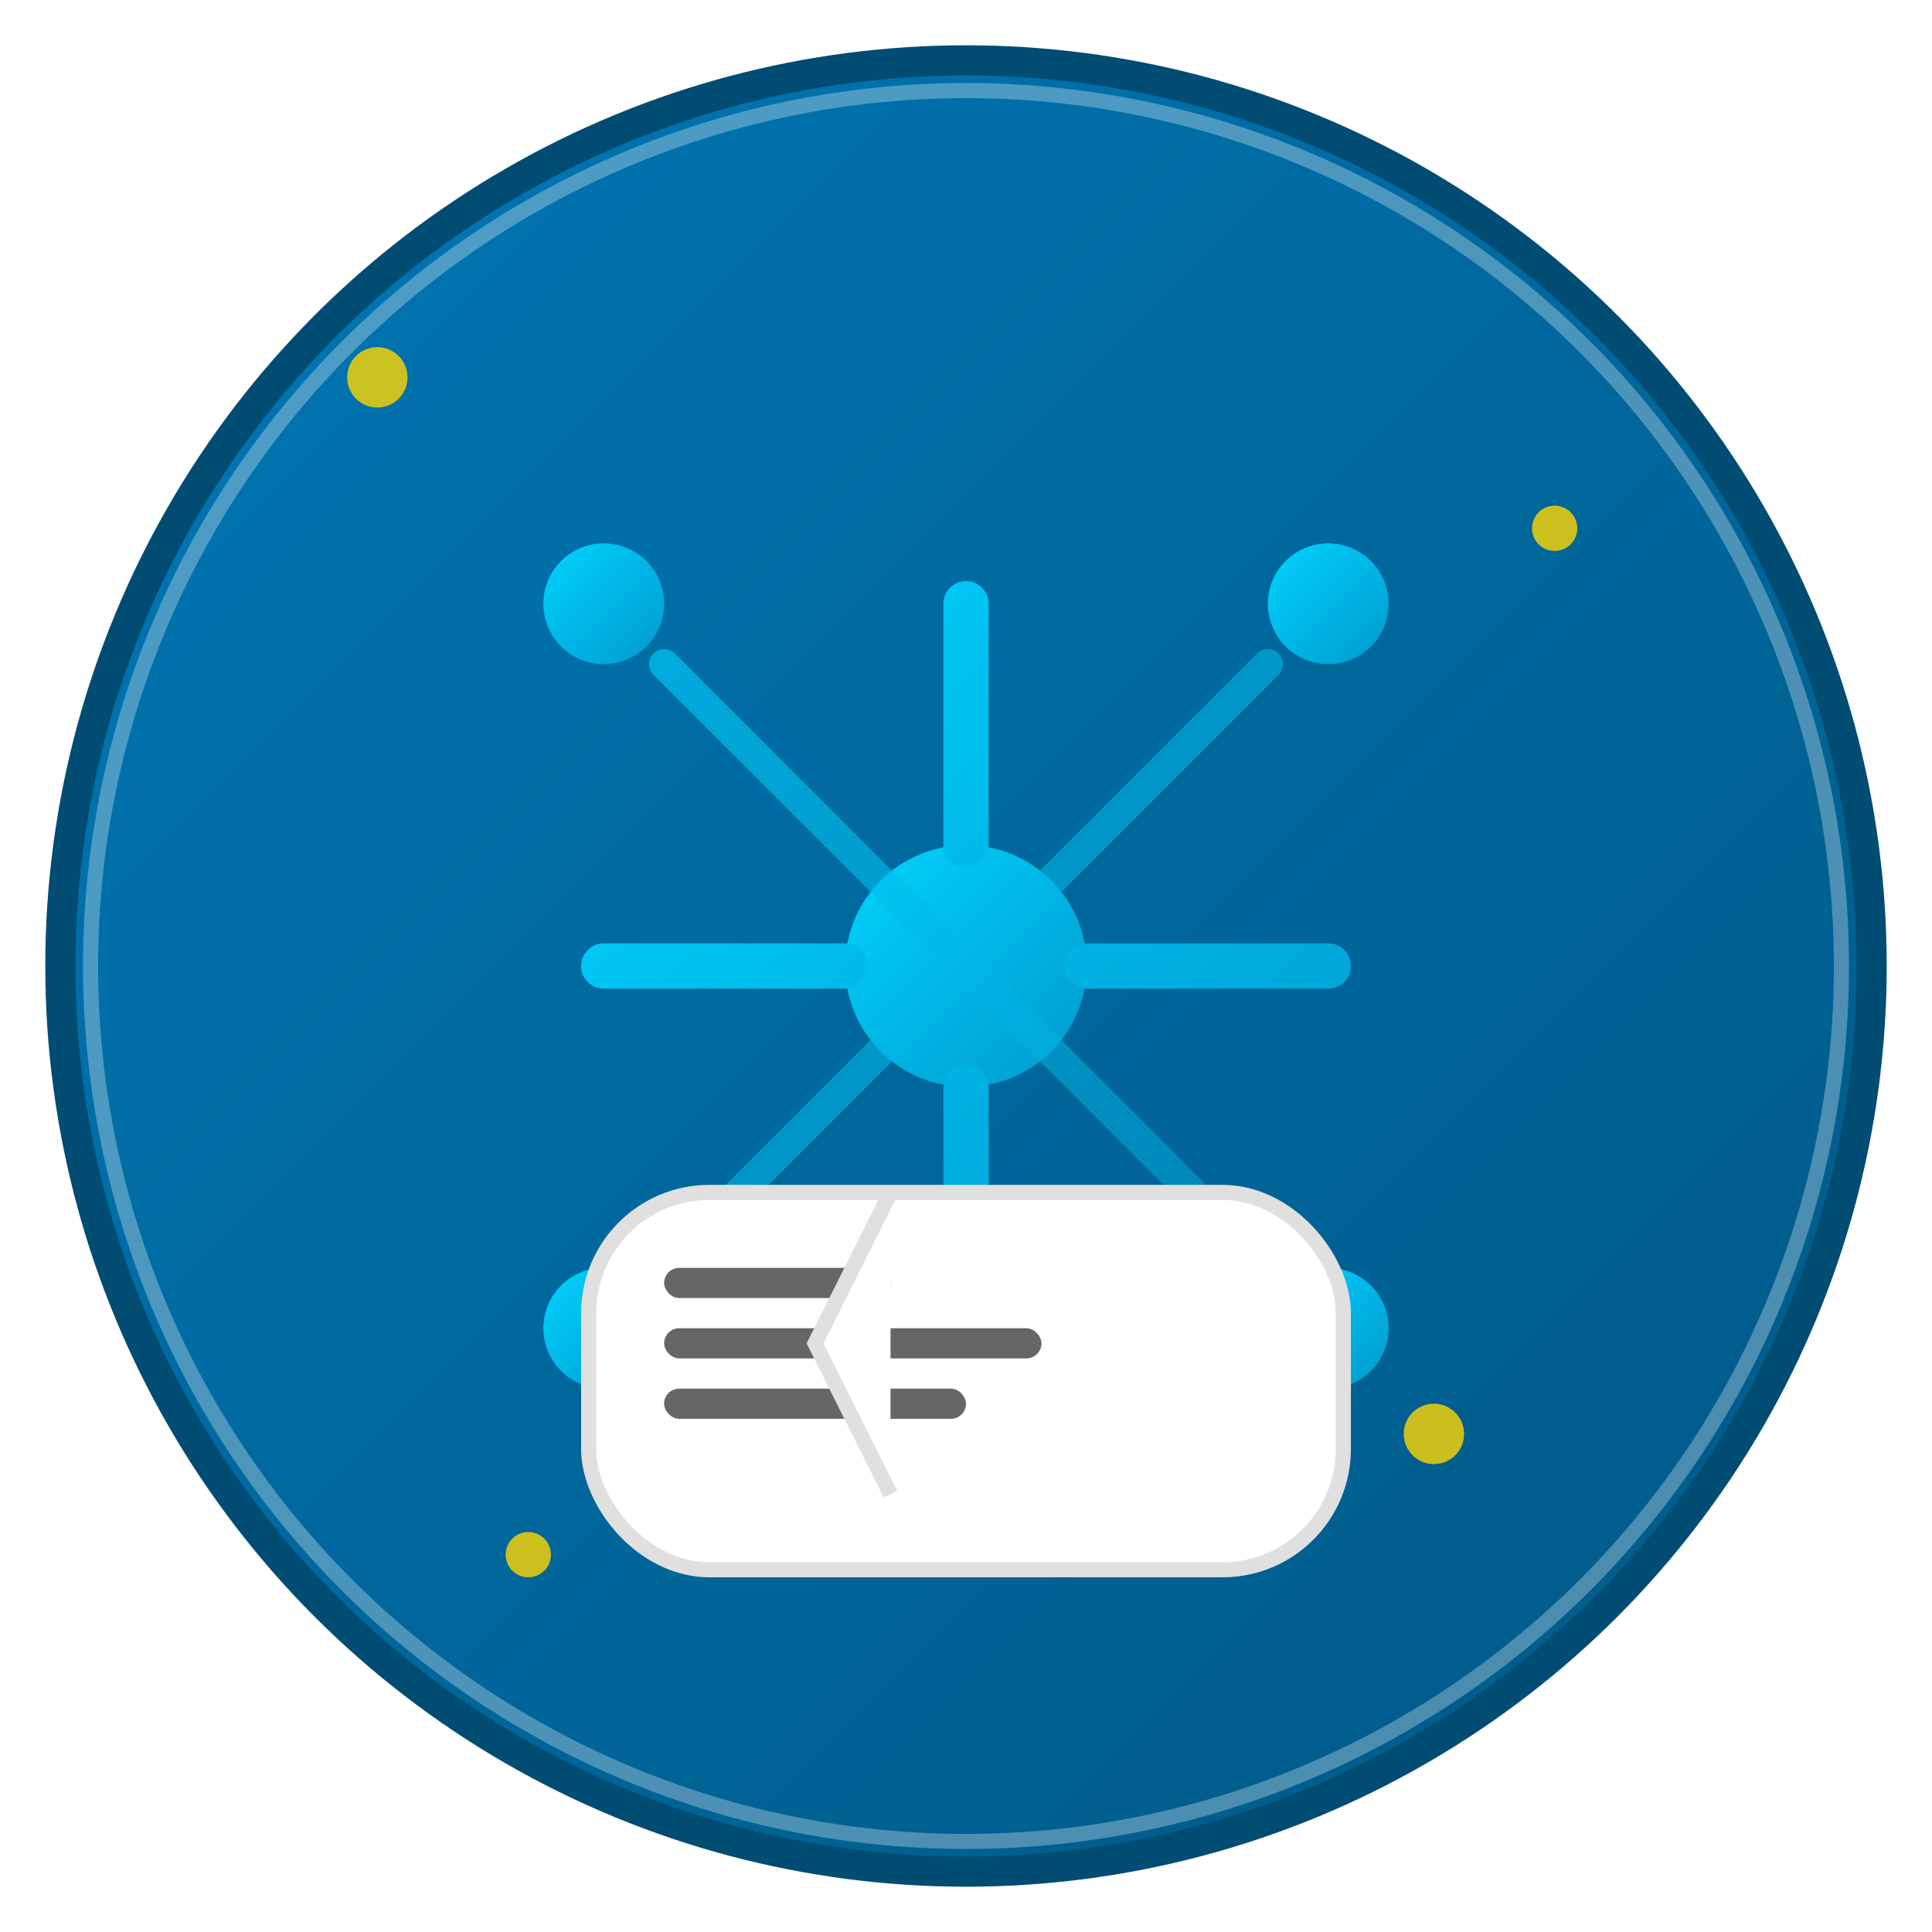 <svg width="128" height="128" viewBox="0 0 128 128" xmlns="http://www.w3.org/2000/svg">
  <!-- Background gradient -->
  <defs>
    <linearGradient id="bgGradient" x1="0%" y1="0%" x2="100%" y2="100%">
      <stop offset="0%" style="stop-color:#0077B5;stop-opacity:1" />
      <stop offset="100%" style="stop-color:#005885;stop-opacity:1" />
    </linearGradient>
    <linearGradient id="aiGradient" x1="0%" y1="0%" x2="100%" y2="100%">
      <stop offset="0%" style="stop-color:#00D4FF;stop-opacity:1" />
      <stop offset="100%" style="stop-color:#0099CC;stop-opacity:1" />
    </linearGradient>
    <filter id="glow">
      <feGaussianBlur stdDeviation="2" result="coloredBlur"/>
      <feMerge> 
        <feMergeNode in="coloredBlur"/>
        <feMergeNode in="SourceGraphic"/>
      </feMerge>
    </filter>
  </defs>
  
  <!-- Background circle -->
  <circle cx="64" cy="64" r="60" fill="url(#bgGradient)" stroke="#004C73" stroke-width="2"/>
  
  <!-- AI Brain/Circuit pattern -->
  <g filter="url(#glow)">
    <!-- Central node -->
    <circle cx="64" cy="64" r="8" fill="url(#aiGradient)"/>
    
    <!-- Circuit connections -->
    <path d="M 64 56 L 64 40 M 64 72 L 64 88 M 56 64 L 40 64 M 72 64 L 88 64" 
          stroke="url(#aiGradient)" stroke-width="3" stroke-linecap="round"/>
    
    <!-- Corner nodes -->
    <circle cx="40" cy="40" r="4" fill="url(#aiGradient)"/>
    <circle cx="88" cy="40" r="4" fill="url(#aiGradient)"/>
    <circle cx="40" cy="88" r="4" fill="url(#aiGradient)"/>
    <circle cx="88" cy="88" r="4" fill="url(#aiGradient)"/>
    
    <!-- Diagonal connections -->
    <path d="M 44 44 L 84 84 M 84 44 L 44 84" 
          stroke="url(#aiGradient)" stroke-width="2" stroke-linecap="round" opacity="0.6"/>
  </g>
  
  <!-- Message bubble -->
  <g transform="translate(64, 64)">
    <!-- Message bubble background -->
    <rect x="-25" y="15" width="50" height="25" rx="8" ry="8" 
          fill="white" stroke="#E0E0E0" stroke-width="1"/>
    
    <!-- Message text lines -->
    <rect x="-20" y="20" width="15" height="2" rx="1" fill="#666"/>
    <rect x="-20" y="24" width="25" height="2" rx="1" fill="#666"/>
    <rect x="-20" y="28" width="20" height="2" rx="1" fill="#666"/>
    
    <!-- Message bubble tail -->
    <path d="M -5 15 L -10 25 L -5 35" fill="white" stroke="#E0E0E0" stroke-width="1"/>
  </g>
  
  <!-- Sparkles/Intelligence indicators -->
  <g opacity="0.8">
    <circle cx="25" cy="25" r="2" fill="#FFD700"/>
    <circle cx="103" cy="35" r="1.5" fill="#FFD700"/>
    <circle cx="35" cy="103" r="1.5" fill="#FFD700"/>
    <circle cx="95" cy="95" r="2" fill="#FFD700"/>
  </g>
  
  <!-- Professional badge indicator -->
  <circle cx="64" cy="64" r="58" fill="none" stroke="white" stroke-width="1" opacity="0.3"/>
</svg> 